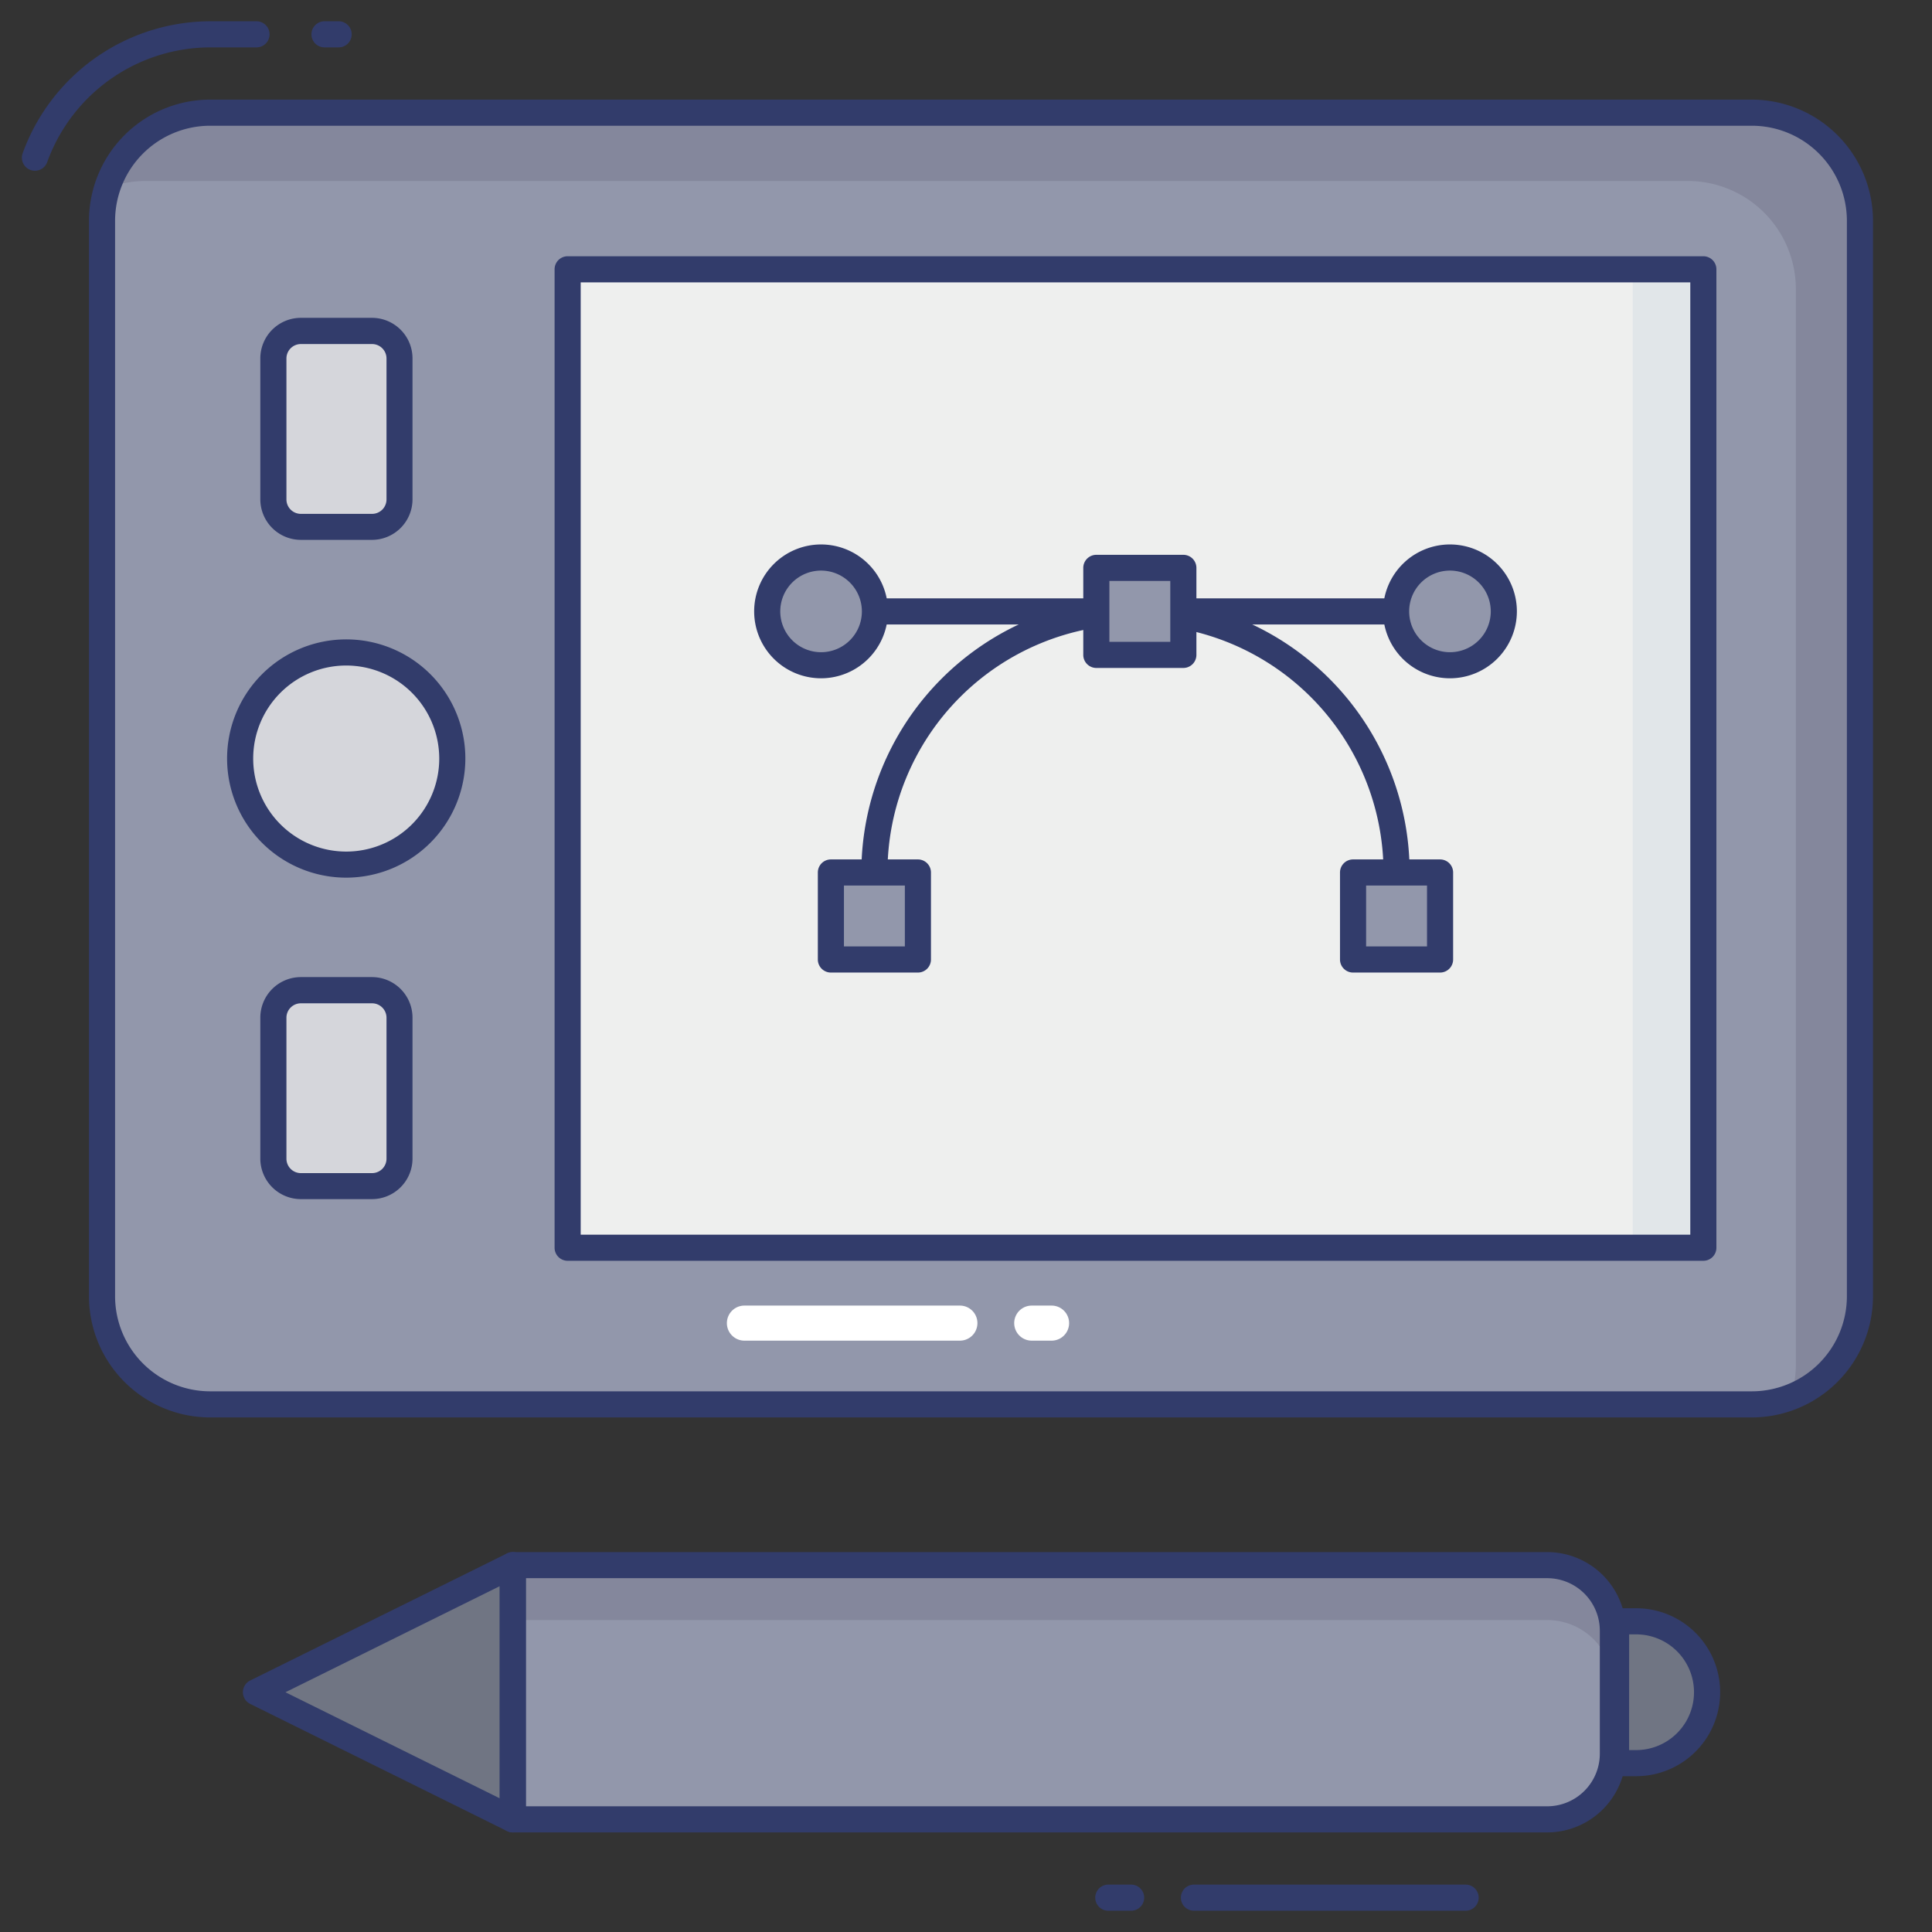 <svg id="color_line" height="512" viewBox="0 0 74 74" width="512" xmlns="http://www.w3.org/2000/svg" data-name="color line"><rect x="0" y="0" width="74" height="74" fill="#333333" stroke="none"/><rect fill="#9297ab" height="49.475" rx="4.14" width="67.333" x="3.908" y="4.316"/><path d="m71.245 8.452v41.2a4.139 4.139 0 0 1 -2.66 3.86 3.944 3.944 0 0 0 .2-1.25v-41.19a4.142 4.142 0 0 0 -4.14-4.14h-59.06a4.069 4.069 0 0 0 -1.49.28 4.148 4.148 0 0 1 3.95-2.9h59.055a4.148 4.148 0 0 1 4.145 4.14z" fill="#84879c"/><path d="m24.754 7.303h37.475v43.5h-37.475z" fill="#eeefee" transform="matrix(0 1 -1 0 72.545 -14.439)"/><path d="m62.535 10.312h2.71v37.48h-2.71z" fill="#e1e6e9"/><rect fill="#d5d6db" height="7.5" rx="1.052" width="4.833" x="10.471" y="12.678"/><path d="m14.252 20.678h-2.729a1.554 1.554 0 0 1 -1.552-1.552v-5.4a1.554 1.554 0 0 1 1.552-1.552h2.729a1.554 1.554 0 0 1 1.548 1.556v5.4a1.554 1.554 0 0 1 -1.548 1.548zm-2.729-7.5a.553.553 0 0 0 -.552.552v5.4a.553.553 0 0 0 .552.552h2.729a.553.553 0 0 0 .552-.552v-5.4a.553.553 0 0 0 -.552-.552z" fill="#323c6b"/><rect fill="#d5d6db" height="7.5" rx="1.052" width="4.833" x="10.471" y="37.929"/><path d="m14.252 45.929h-2.729a1.554 1.554 0 0 1 -1.552-1.552v-5.4a1.554 1.554 0 0 1 1.552-1.552h2.729a1.554 1.554 0 0 1 1.548 1.555v5.4a1.554 1.554 0 0 1 -1.548 1.549zm-2.729-7.5a.553.553 0 0 0 -.552.552v5.4a.553.553 0 0 0 .552.552h2.729a.553.553 0 0 0 .552-.552v-5.4a.553.553 0 0 0 -.552-.552z" fill="#323c6b"/><circle cx="13.262" cy="29.053" fill="#d5d6db" r="4.063"/><path d="m13.262 33.616a4.563 4.563 0 1 1 4.562-4.563 4.568 4.568 0 0 1 -4.562 4.563zm0-8.125a3.563 3.563 0 1 0 3.562 3.563 3.567 3.567 0 0 0 -3.562-3.563z" fill="#323c6b"/><path d="m53.492 33.918a.5.5 0 0 1 -.5-.5 9.5 9.5 0 0 0 -19 0 .5.5 0 0 1 -1 0 10.5 10.5 0 0 1 21 0 .5.5 0 0 1 -.5.5z" fill="#323c6b"/><path d="m53.471 23.918h-19.958a.5.5 0 0 1 0-1h19.958a.5.5 0 1 1 0 1z" fill="#323c6b"/><circle cx="31.45" cy="23.418" fill="#9297ab" r="2.063"/><path d="m31.45 25.98a2.563 2.563 0 1 1 2.562-2.562 2.566 2.566 0 0 1 -2.562 2.562zm0-4.125a1.563 1.563 0 1 0 1.562 1.563 1.565 1.565 0 0 0 -1.562-1.563z" fill="#323c6b"/><circle cx="55.533" cy="23.418" fill="#9297ab" r="2.063"/><path d="m55.533 25.98a2.563 2.563 0 1 1 2.567-2.562 2.565 2.565 0 0 1 -2.567 2.562zm0-4.125a1.563 1.563 0 1 0 1.567 1.563 1.565 1.565 0 0 0 -1.567-1.563z" fill="#323c6b"/><path d="m41.992 21.751h3.333v3.333h-3.333z" fill="#9297ab"/><path d="m45.325 25.584h-3.333a.5.5 0 0 1 -.5-.5v-3.333a.5.5 0 0 1 .5-.5h3.333a.5.5 0 0 1 .5.5v3.333a.5.5 0 0 1 -.5.5zm-2.833-1h2.333v-2.333h-2.333z" fill="#323c6b"/><path d="m31.825 33.418h3.333v3.333h-3.333z" fill="#9297ab"/><path d="m35.158 37.251h-3.333a.5.5 0 0 1 -.5-.5v-3.333a.5.5 0 0 1 .5-.5h3.333a.5.5 0 0 1 .5.5v3.333a.5.5 0 0 1 -.5.5zm-2.833-1h2.333v-2.333h-2.333z" fill="#323c6b"/><path d="m51.825 33.418h3.333v3.333h-3.333z" fill="#9297ab"/><path d="m55.158 37.251h-3.333a.5.5 0 0 1 -.5-.5v-3.333a.5.5 0 0 1 .5-.5h3.333a.5.5 0 0 1 .5.5v3.333a.5.5 0 0 1 -.5.5zm-2.833-1h2.333v-2.333h-2.333z" fill="#323c6b"/><path d="m19.641 59.949h39.622a2.514 2.514 0 0 1 2.514 2.514v4.708a2.514 2.514 0 0 1 -2.514 2.514h-39.622a0 0 0 0 1 0 0v-9.736a0 0 0 0 1 0 0z" fill="#9297ab"/><path d="m61.775 62.462v2.1a2.512 2.512 0 0 0 -2.51-2.51h-39.62v-2.1h39.62a2.505 2.505 0 0 1 2.51 2.51z" fill="#84879c"/><path d="m61.9 67.532h.77a2.716 2.716 0 0 0 2.716-2.716 2.716 2.716 0 0 0 -2.717-2.716h-.769z" fill="#707583"/><path d="m62.668 68.032h-.768a.5.5 0 0 1 -.5-.5v-5.432a.5.5 0 0 1 .5-.5h.77a3.216 3.216 0 0 1 0 6.432zm-.27-1h.27a2.216 2.216 0 0 0 0-4.432h-.268z" fill="#323c6b"/><path d="m9.808 64.817 9.833 4.867v-9.735z" fill="#707583"/><g fill="#323c6b"><path d="m19.641 70.185a.5.5 0 0 1 -.222-.052l-9.833-4.868a.5.5 0 0 1 0-.9l9.833-4.865a.5.5 0 0 1 .722.448v9.736a.5.5 0 0 1 -.5.5zm-8.707-5.368 8.207 4.063v-8.126z"/><path d="m1.337 6.54a.49.49 0 0 1 -.169-.03.5.5 0 0 1 -.3-.64 7.658 7.658 0 0 1 7.18-5.055h1.777a.5.5 0 0 1 0 1h-1.777a6.657 6.657 0 0 0 -6.24 4.394.5.5 0 0 1 -.471.331z"/><path d="m12.971 1.815h-.542a.5.5 0 0 1 0-1h.542a.5.5 0 0 1 0 1z"/><path d="m56.137 73.185h-10.406a.5.5 0 0 1 0-1h10.406a.5.5 0 0 1 0 1z"/><path d="m43.325 73.185h-.875a.5.5 0 0 1 0-1h.875a.5.5 0 0 1 0 1z"/><path d="m67.1 54.291h-59.052a4.645 4.645 0 0 1 -4.64-4.64v-41.195a4.645 4.645 0 0 1 4.64-4.64h59.052a4.645 4.645 0 0 1 4.64 4.64v41.195a4.645 4.645 0 0 1 -4.64 4.64zm-59.052-49.475a3.644 3.644 0 0 0 -3.64 3.64v41.195a3.644 3.644 0 0 0 3.64 3.64h59.052a3.644 3.644 0 0 0 3.64-3.64v-41.195a3.644 3.644 0 0 0 -3.64-3.64z"/><path d="m65.242 48.291h-43.5a.5.5 0 0 1 -.5-.5v-37.476a.5.5 0 0 1 .5-.5h43.5a.5.5 0 0 1 .5.5v37.476a.5.5 0 0 1 -.5.5zm-43-1h42.5v-36.476h-42.5z"/><path d="m59.263 70.185h-39.622a.5.5 0 0 1 -.5-.5v-9.736a.5.5 0 0 1 .5-.5h39.622a3.017 3.017 0 0 1 3.014 3.014v4.708a3.017 3.017 0 0 1 -3.014 3.014zm-39.122-1h39.122a2.016 2.016 0 0 0 2.014-2.014v-4.709a2.016 2.016 0 0 0 -2.014-2.014h-39.122z"/></g><path d="m36.766 51.35h-8.253a.671.671 0 1 1 0-1.343h8.253a.671.671 0 1 1 0 1.343z" fill="#fff"/><path d="m40.278 51.35h-.76a.671.671 0 1 1 0-1.343h.76a.671.671 0 1 1 0 1.343z" fill="#fff"/></svg>